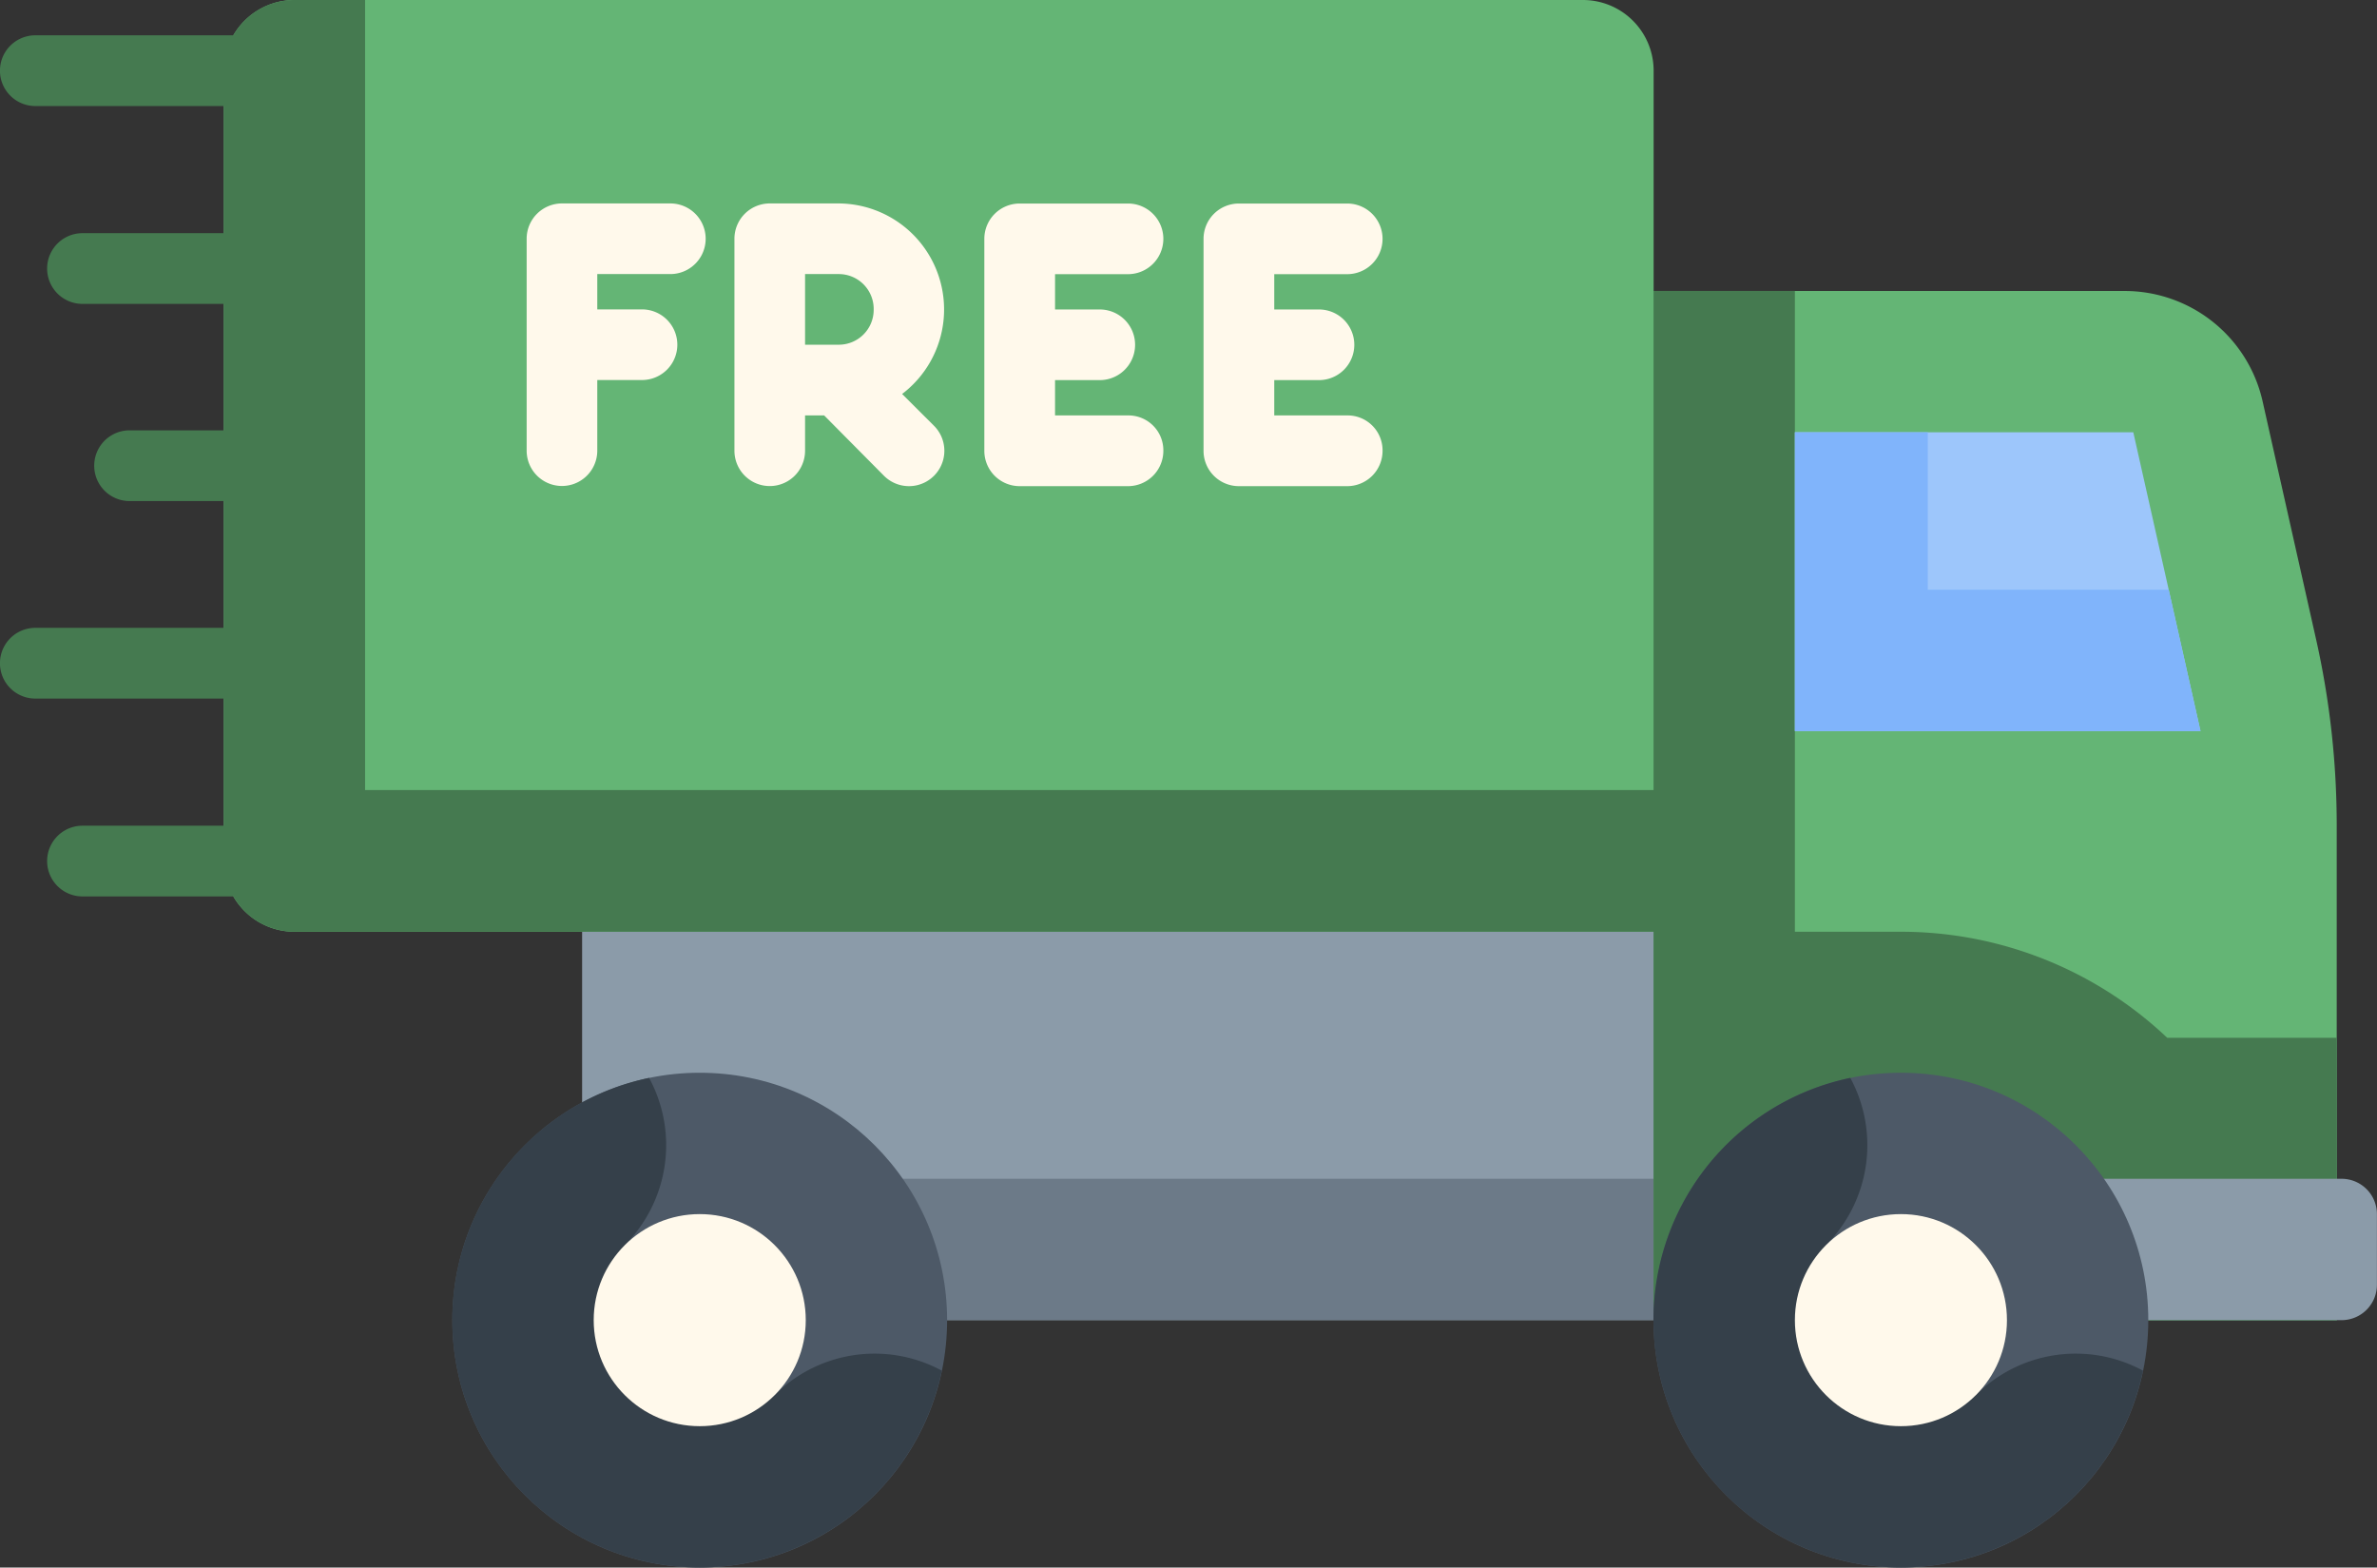 <svg id="free-delivery_1_" data-name="free-delivery (1)" xmlns="http://www.w3.org/2000/svg" width="27.261" height="17.976" viewBox="0 0 27.261 17.976">
  <rect x="0" y="0" width="27.261" height="17.976" fill="#333333" stroke="none"/>
  <g id="free-delivery_1_2" data-name="free-delivery (1)" transform="translate(0 -85.915)">
    <g id="Group_2795" data-name="Group 2795" transform="translate(6.676 95.515)">
      <path id="Path_1967" data-name="Path 1967" d="M123.543,264.665v4.458h15.668a.811.811,0,0,0,.811-.811v-3.647l-8.239-1.081Z" transform="translate(-123.543 -263.584)" fill="#8b9ba9"/>
      <path id="Path_1968" data-name="Path 1968" d="M138.4,279.585v3.053H123.543v1.621h15.668a.811.811,0,0,0,.811-.811V279.8Z" transform="translate(-123.543 -278.72)" fill="#6c7a88"/>
    </g>
    <g id="Group_2798" data-name="Group 2798" transform="translate(0 85.915)">
      <g id="Group_2796" data-name="Group 2796" transform="translate(0 0)">
        <path id="Path_1969" data-name="Path 1969" d="M9.311,85.915H24.087a.811.811,0,0,1,.811.811v2.526H30.3a1.621,1.621,0,0,1,1.582,1.265l.613,2.728a9.732,9.732,0,0,1,.237,2.135v5.674H24.9V96.6H9.311a.811.811,0,0,1-.811-.811v-9.06A.811.811,0,0,1,9.311,85.915Z" transform="translate(-5.933 -85.915)" fill="#64b575"/>
        <path id="Path_1970" data-name="Path 1970" d="M8.905,93.115h2.162V91.661H9.986a.405.405,0,0,1,0-.811h1.081V89.4H9.446a.405.405,0,0,1,0-.811h1.621V87.131H8.905a.405.405,0,1,1,0-.811h2.271a.81.81,0,0,1,.7-.405h.811v9.06H27.464V89.251h1.621V96.6H30.3a4.441,4.441,0,0,1,3.055,1.216H35.3v3.242H27.464V96.6H11.877a.81.81,0,0,1-.7-.405H9.446a.405.405,0,0,1,0-.811h1.621V93.926H8.905a.405.405,0,0,1,0-.811Z" transform="translate(-8.5 -85.915)" fill="#457a50"/>
      </g>
      <path id="Path_1971" data-name="Path 1971" d="M2.966,337.706H0v-1.621H2.966a.405.405,0,0,1,.405.405v.81A.405.405,0,0,1,2.966,337.706Z" transform="translate(23.889 -322.567)" fill="#8b9ba9"/>
      <g id="Group_2797" data-name="Group 2797" transform="translate(20.585 4.957)">
        <path id="Path_1972" data-name="Path 1972" d="M37.46,177.659h3.881l.771,3.427H37.46Z" transform="translate(-37.46 -177.659)" fill="#9dc6fb"/>
        <path id="Path_1973" data-name="Path 1973" d="M38.984,179.465h2.763l.365,1.621H37.46v-3.427h1.524Z" transform="translate(-37.46 -177.659)" fill="#80b4fb"/>
      </g>
    </g>
    <g id="Group_2799" data-name="Group 2799" transform="translate(5.188 98.217)">
      <ellipse id="Ellipse_19" data-name="Ellipse 19" cx="2.837" cy="2.837" rx="2.837" ry="2.837" transform="translate(0 0)" fill="#4d5967"/>
      <path id="Path_1974" data-name="Path 1974" d="M306.861,314.693a1.621,1.621,0,0,1-.28,1.917l1.719,1.719a1.621,1.621,0,0,1,1.917-.28,2.837,2.837,0,1,1-3.357-3.357Z" transform="translate(-304.604 -314.633)" fill="#35404a"/>
      <ellipse id="Ellipse_20" data-name="Ellipse 20" cx="1.216" cy="1.216" rx="1.216" ry="1.216" transform="translate(1.621 1.621)" fill="#fff9eb"/>
    </g>
    <g id="Group_2800" data-name="Group 2800" transform="translate(18.964 98.217)">
      <ellipse id="Ellipse_21" data-name="Ellipse 21" cx="2.837" cy="2.837" rx="2.837" ry="2.837" transform="translate(0 0)" fill="#4d5967"/>
      <path id="Path_1975" data-name="Path 1975" d="M51.909,314.693a1.621,1.621,0,0,1-.28,1.917l1.719,1.719a1.621,1.621,0,0,1,1.917-.28,2.837,2.837,0,1,1-3.357-3.357Z" transform="translate(-49.652 -314.633)" fill="#35404a"/>
      <ellipse id="Ellipse_22" data-name="Ellipse 22" cx="1.216" cy="1.216" rx="1.216" ry="1.216" transform="translate(1.621 1.621)" fill="#fff9eb"/>
    </g>
    <g id="Group_2801" data-name="Group 2801" transform="translate(6.04 88.248)">
      <path id="Path_1976" data-name="Path 1976" d="M215.25,155.565v.405h.513a.405.405,0,0,1,0,.81h-.513v.81a.405.405,0,1,1-.81,0V155.16a.405.405,0,0,1,.405-.405h1.243a.405.405,0,0,1,0,.81h-.837Z" transform="translate(-214.44 -154.755)" fill="#fff9eb"/>
      <path id="Path_1977" data-name="Path 1977" d="M260.88,157.305a.405.405,0,0,1-.576.571l-.685-.691H259.4v.405a.405.405,0,1,1-.81,0v-2.431a.405.405,0,0,1,.405-.405h.79a1.216,1.216,0,0,1,.728,2.185Zm-.693-1.336a.4.4,0,0,0-.4-.405H259.4v.81h.385A.4.4,0,0,0,260.187,155.97Z" transform="translate(-256.207 -154.754)" fill="#fff9eb"/>
      <path id="Path_1978" data-name="Path 1978" d="M313.628,157.59a.405.405,0,0,1-.405.405H311.98a.405.405,0,0,1-.405-.405v-2.431a.405.405,0,0,1,.405-.405h1.243a.405.405,0,0,1,0,.81h-.837v.405h.513a.405.405,0,0,1,0,.81h-.513v.405h.837A.4.4,0,0,1,313.628,157.59Z" transform="translate(-306.326 -154.753)" fill="#fff9eb"/>
      <path id="Path_1979" data-name="Path 1979" d="M360.162,157.59a.405.405,0,0,1-.405.405h-1.243a.405.405,0,0,1-.405-.405v-2.431a.405.405,0,0,1,.405-.405h1.243a.405.405,0,0,1,0,.81h-.837v.405h.513a.405.405,0,0,1,0,.81h-.513v.405h.837A.4.4,0,0,1,360.162,157.59Z" transform="translate(-350.346 -154.753)" fill="#fff9eb"/>
    </g>
  </g>
</svg>
